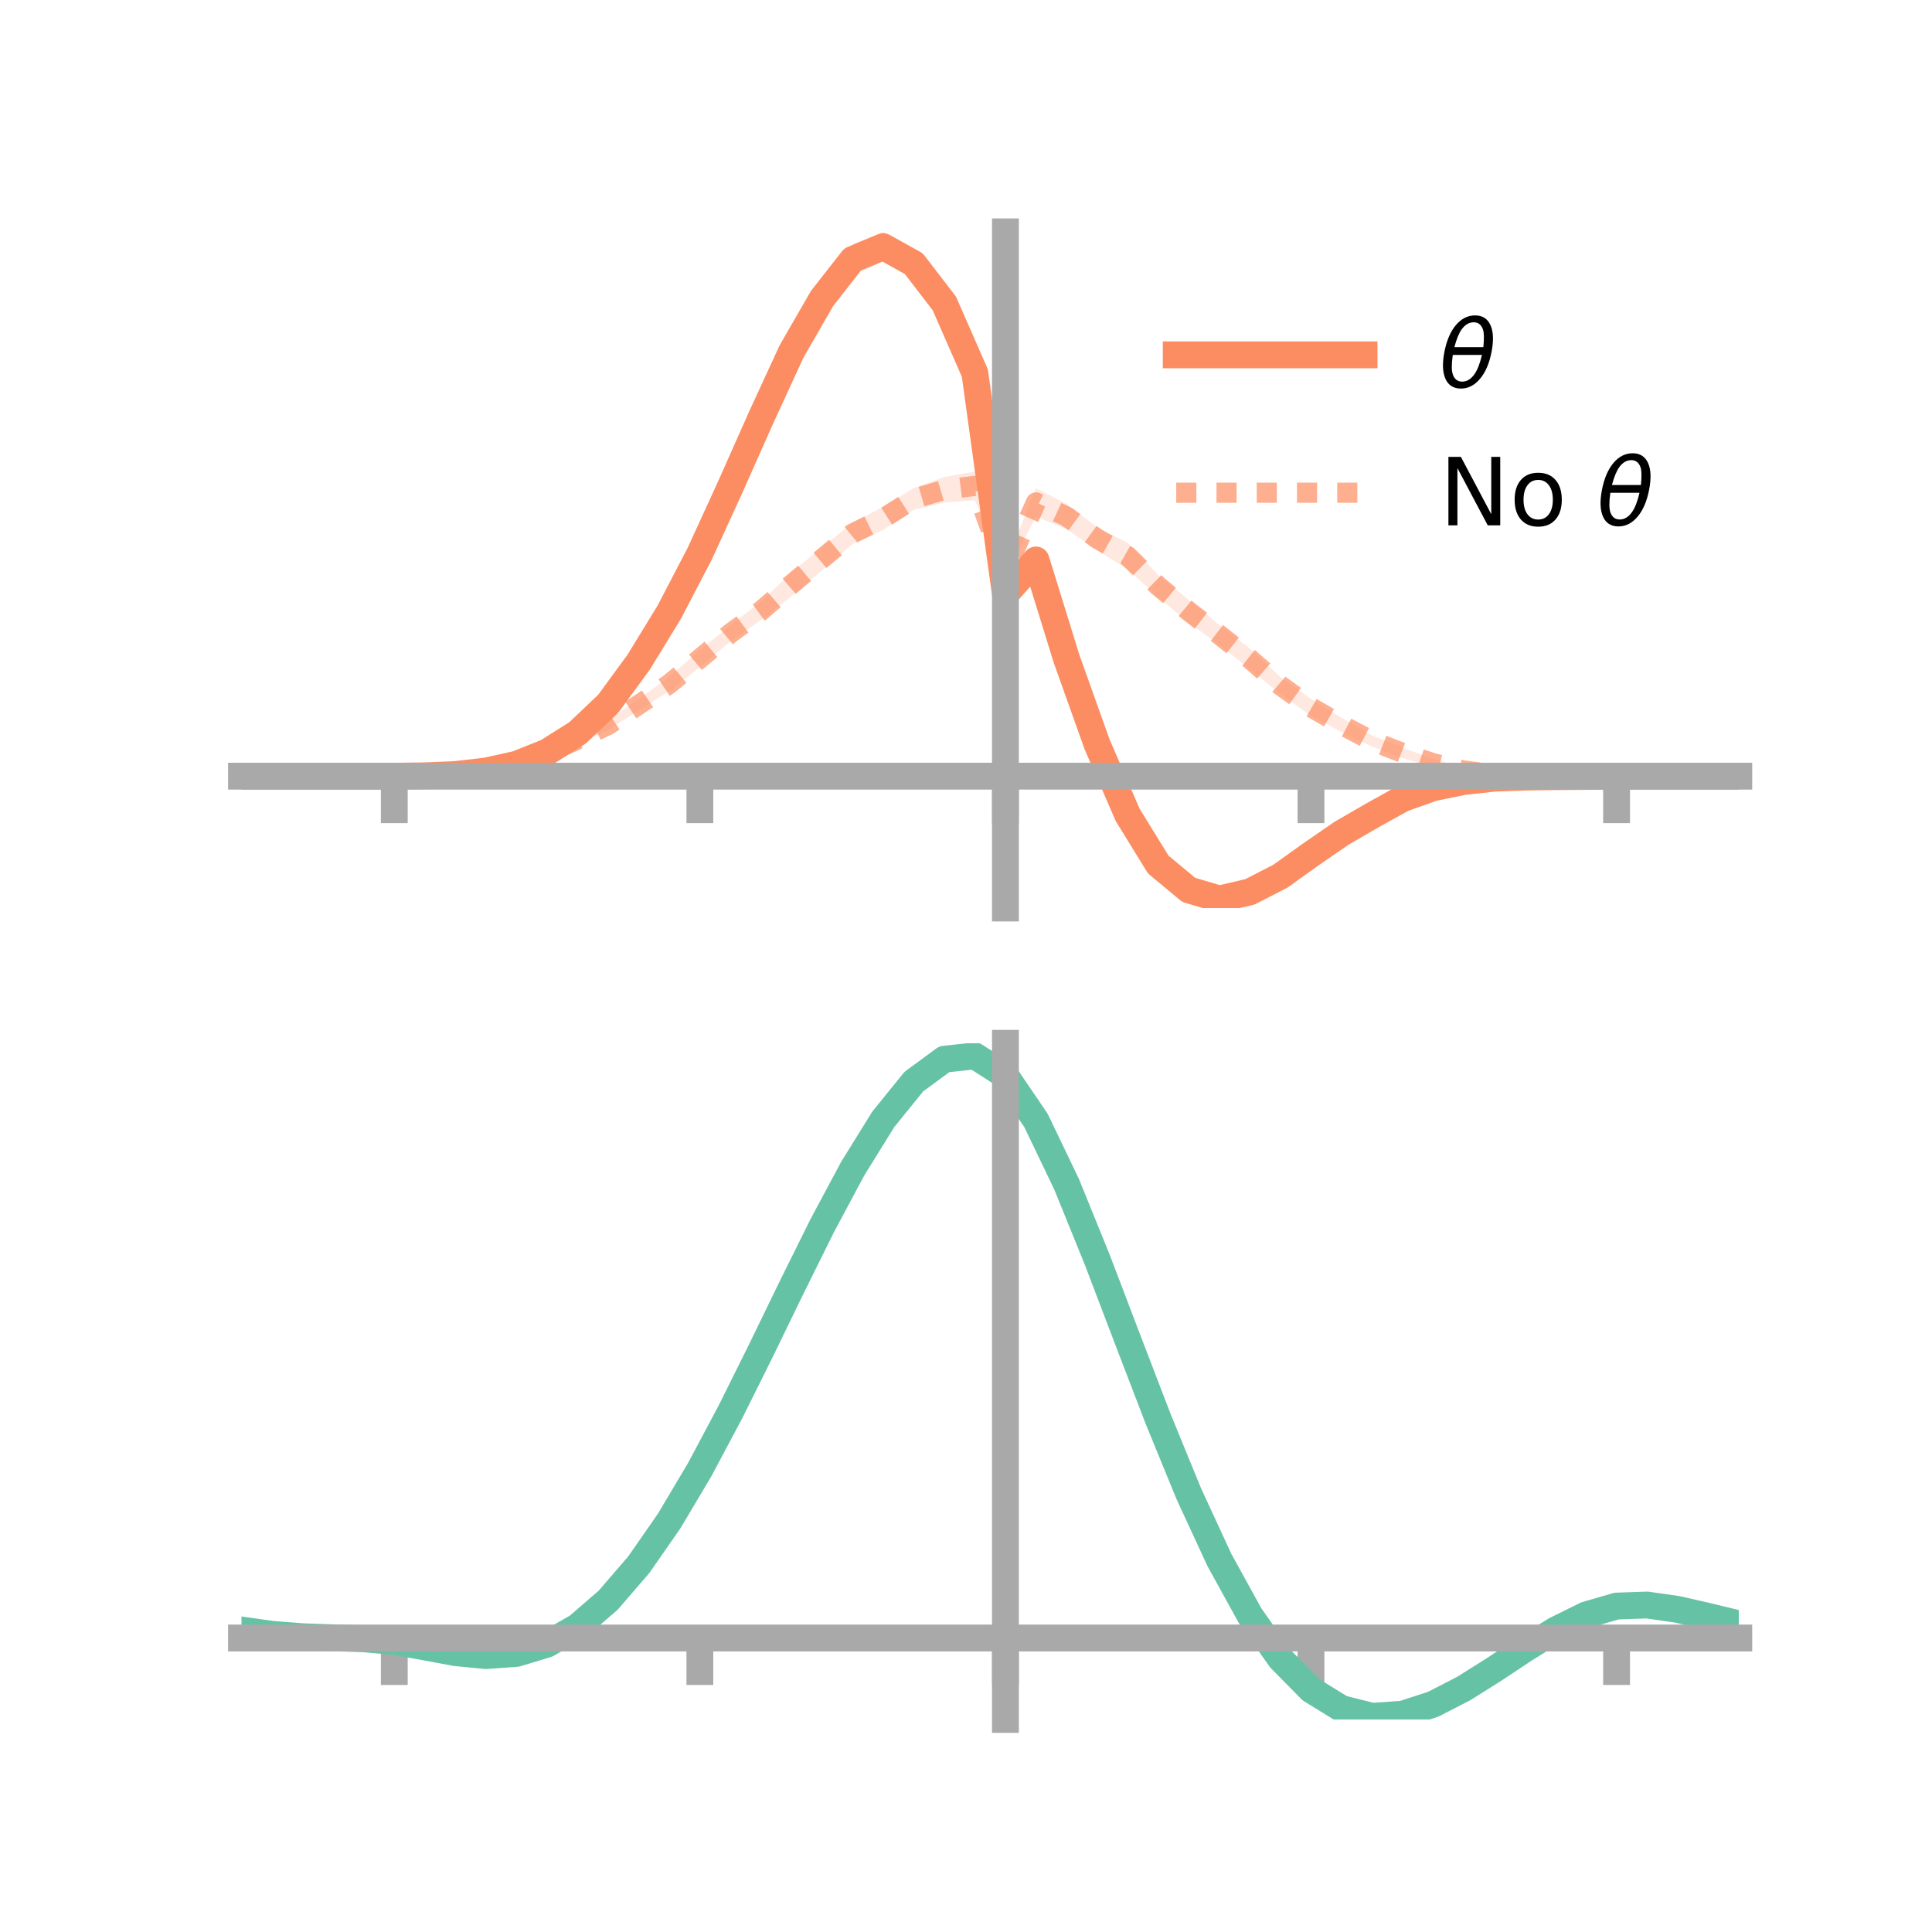 <?xml version="1.0" encoding="utf-8" standalone="no"?>
<!DOCTYPE svg PUBLIC "-//W3C//DTD SVG 1.1//EN"
  "http://www.w3.org/Graphics/SVG/1.1/DTD/svg11.dtd">
<!-- Created with matplotlib (https://matplotlib.org/) -->
<svg height="144pt" version="1.1" viewBox="0 0 144 144" width="144pt" xmlns="http://www.w3.org/2000/svg" xmlns:xlink="http://www.w3.org/1999/xlink">
 <defs>
  <style type="text/css">*{stroke-linecap:butt;stroke-linejoin:round;}</style>
 </defs>
 <g id="figure_1">
  <g id="patch_1">
   <path d="M 0 144 
L 144 144 
L 144 0 
L 0 0 
z
" style="fill:none;"/>
  </g>
  <g id="axes_1">
   <g id="patch_2">
    <path d="M 18 67.68 
L 129.6 67.68 
L 129.6 17.28 
L 18 17.28 
z
" style="fill:none;"/>
   </g>
   <g id="PolyCollection_1">
    <path clip-path="url(#p4c5f2e39b8)" d="M 18 57.852 
L 18 57.852 
L 20.278 57.852 
L 22.555 57.852 
L 24.833 57.852 
L 27.11 57.852 
L 29.388 57.851 
L 31.665 57.804 
L 33.943 57.67 
L 36.22 57.358 
L 38.498 56.808 
L 40.776 55.851 
L 43.053 54.33 
L 45.331 52.093 
L 47.608 48.918 
L 49.886 45.133 
L 52.163 40.643 
L 54.441 35.557 
L 56.718 30.414 
L 58.996 25.272 
L 61.273 21.282 
L 63.551 18.191 
L 65.829 17.28 
L 68.106 18.642 
L 70.384 21.703 
L 72.661 26.718 
L 74.939 43.844 
L 77.216 40.753 
L 79.494 48.226 
L 81.771 54.656 
L 84.049 59.902 
L 86.327 63.753 
L 88.604 65.638 
L 90.882 66.327 
L 93.159 65.94 
L 95.437 64.761 
L 97.714 63.245 
L 99.992 61.763 
L 102.269 60.492 
L 104.547 59.209 
L 106.824 58.47 
L 109.102 58.053 
L 111.38 57.855 
L 113.657 57.826 
L 115.935 57.839 
L 118.212 57.849 
L 120.49 57.852 
L 122.767 57.852 
L 125.045 57.852 
L 127.322 57.852 
L 129.6 57.852 
L 129.6 57.852 
L 129.6 57.852 
L 127.322 57.852 
L 125.045 57.852 
L 122.767 57.852 
L 120.49 57.853 
L 118.212 57.895 
L 115.935 57.937 
L 113.657 58.014 
L 111.38 58.144 
L 109.102 58.441 
L 106.824 58.957 
L 104.547 59.833 
L 102.269 61.075 
L 99.992 62.448 
L 97.714 64.102 
L 95.437 65.848 
L 93.159 67.01 
L 90.882 67.68 
L 88.604 67.019 
L 86.327 65.119 
L 84.049 61.568 
L 81.771 56.304 
L 79.494 49.973 
L 77.216 42.722 
L 74.939 44.742 
L 72.661 28.896 
L 70.384 23.525 
L 68.106 20.659 
L 65.829 19.487 
L 63.551 20.481 
L 61.273 23.209 
L 58.996 27.127 
L 56.718 31.882 
L 54.441 36.99 
L 52.163 41.854 
L 49.886 46.111 
L 47.608 49.772 
L 45.331 52.821 
L 43.053 54.908 
L 40.776 56.261 
L 38.498 57.125 
L 36.22 57.578 
L 33.943 57.788 
L 31.665 57.847 
L 29.388 57.852 
L 27.11 57.852 
L 24.833 57.852 
L 22.555 57.852 
L 20.278 57.852 
L 18 57.852 
z
" style="fill:#fc8d62;fill-opacity:0.2;"/>
   </g>
   <g id="PolyCollection_2">
    <path clip-path="url(#p4c5f2e39b8)" d="M 18 57.852 
L 18 57.852 
L 20.278 57.852 
L 22.555 57.852 
L 24.833 57.852 
L 27.11 57.852 
L 29.388 57.851 
L 31.665 57.801 
L 33.943 57.603 
L 36.22 57.225 
L 38.498 56.665 
L 40.776 55.877 
L 43.053 54.8 
L 45.331 53.667 
L 47.608 52.107 
L 49.886 50.448 
L 52.163 48.452 
L 54.441 46.6 
L 56.718 44.854 
L 58.996 42.668 
L 61.273 40.787 
L 63.551 38.973 
L 65.829 37.776 
L 68.106 36.376 
L 70.384 35.553 
L 72.661 35.149 
L 74.939 42.062 
L 77.216 36.39 
L 79.494 37.561 
L 81.771 39.294 
L 84.049 40.457 
L 86.327 42.861 
L 88.604 44.709 
L 90.882 46.582 
L 93.159 48.337 
L 95.437 50.475 
L 97.714 52.092 
L 99.992 53.495 
L 102.269 54.817 
L 104.547 55.739 
L 106.824 56.565 
L 109.102 57.195 
L 111.38 57.545 
L 113.657 57.729 
L 115.935 57.831 
L 118.212 57.85 
L 120.49 57.852 
L 122.767 57.852 
L 125.045 57.852 
L 127.322 57.852 
L 129.6 57.852 
L 129.6 57.852 
L 129.6 57.852 
L 127.322 57.852 
L 125.045 57.852 
L 122.767 57.852 
L 120.49 57.853 
L 118.212 57.895 
L 115.935 57.952 
L 113.657 57.982 
L 111.38 57.881 
L 109.102 57.658 
L 106.824 57.213 
L 104.547 56.499 
L 102.269 55.65 
L 99.992 54.572 
L 97.714 53.349 
L 95.437 51.717 
L 93.159 49.895 
L 90.882 48.056 
L 88.604 46.425 
L 86.327 44.505 
L 84.049 42.432 
L 81.771 41.009 
L 79.494 39.435 
L 77.216 38.504 
L 74.939 42.906 
L 72.661 37.277 
L 70.384 37.458 
L 68.106 37.992 
L 65.829 39.497 
L 63.551 40.543 
L 61.273 42.488 
L 58.996 44.439 
L 56.718 46.212 
L 54.441 47.804 
L 52.163 49.725 
L 49.886 51.514 
L 47.608 52.945 
L 45.331 54.405 
L 43.053 55.452 
L 40.776 56.371 
L 38.498 56.985 
L 36.22 57.492 
L 33.943 57.731 
L 31.665 57.838 
L 29.388 57.852 
L 27.11 57.852 
L 24.833 57.852 
L 22.555 57.852 
L 20.278 57.852 
L 18 57.852 
z
" style="fill:#fc8d62;fill-opacity:0.2;"/>
   </g>
   <g id="matplotlib.axis_1">
    <g id="xtick_1">
     <g id="line2d_1">
      <defs>
       <path d="M 0 0 
L 0 3.5 
" id="me57f6803a6" style="stroke:#a9a9a9;stroke-width:2;"/>
      </defs>
      <g>
       <use style="fill:#a9a9a9;stroke:#a9a9a9;stroke-width:2;" x="29.388" xlink:href="#me57f6803a6" y="57.852"/>
      </g>
     </g>
    </g>
    <g id="xtick_2">
     <g id="line2d_2">
      <g>
       <use style="fill:#a9a9a9;stroke:#a9a9a9;stroke-width:2;" x="52.163" xlink:href="#me57f6803a6" y="57.852"/>
      </g>
     </g>
    </g>
    <g id="xtick_3">
     <g id="line2d_3">
      <g>
       <use style="fill:#a9a9a9;stroke:#a9a9a9;stroke-width:2;" x="74.939" xlink:href="#me57f6803a6" y="57.852"/>
      </g>
     </g>
    </g>
    <g id="xtick_4">
     <g id="line2d_4">
      <g>
       <use style="fill:#a9a9a9;stroke:#a9a9a9;stroke-width:2;" x="97.714" xlink:href="#me57f6803a6" y="57.852"/>
      </g>
     </g>
    </g>
    <g id="xtick_5">
     <g id="line2d_5">
      <g>
       <use style="fill:#a9a9a9;stroke:#a9a9a9;stroke-width:2;" x="120.49" xlink:href="#me57f6803a6" y="57.852"/>
      </g>
     </g>
    </g>
   </g>
   <g id="matplotlib.axis_2"/>
   <g id="line2d_6">
    <path clip-path="url(#p4c5f2e39b8)" d="M 18 57.852 
L 20.278 57.852 
L 22.555 57.852 
L 24.833 57.852 
L 27.11 57.852 
L 29.388 57.852 
L 31.665 57.825 
L 33.943 57.729 
L 36.22 57.468 
L 38.498 56.966 
L 40.776 56.056 
L 43.053 54.619 
L 45.331 52.457 
L 47.608 49.345 
L 49.886 45.622 
L 52.163 41.249 
L 54.441 36.274 
L 56.718 31.148 
L 58.996 26.199 
L 61.273 22.245 
L 63.551 19.336 
L 65.829 18.384 
L 68.106 19.65 
L 70.384 22.614 
L 72.661 27.807 
L 74.939 44.293 
L 77.216 41.737 
L 79.494 49.1 
L 81.771 55.48 
L 84.049 60.735 
L 86.327 64.436 
L 88.604 66.328 
L 90.882 67.004 
L 93.159 66.475 
L 95.437 65.304 
L 97.714 63.674 
L 99.992 62.106 
L 102.269 60.784 
L 104.547 59.521 
L 106.824 58.713 
L 109.102 58.247 
L 111.38 58 
L 113.657 57.92 
L 115.935 57.888 
L 118.212 57.872 
L 120.49 57.853 
L 122.767 57.852 
L 125.045 57.852 
L 127.322 57.852 
L 129.6 57.852 
" style="fill:none;stroke:#fc8d62;stroke-linecap:square;stroke-width:2;"/>
   </g>
   <g id="line2d_7">
    <path clip-path="url(#p4c5f2e39b8)" d="M 18 57.852 
L 20.278 57.852 
L 22.555 57.852 
L 24.833 57.852 
L 27.11 57.852 
L 29.388 57.852 
L 31.665 57.819 
L 33.943 57.667 
L 36.22 57.358 
L 38.498 56.825 
L 40.776 56.124 
L 43.053 55.126 
L 45.331 54.036 
L 47.608 52.526 
L 49.886 50.981 
L 52.163 49.088 
L 54.441 47.202 
L 56.718 45.533 
L 58.996 43.553 
L 61.273 41.638 
L 63.551 39.758 
L 65.829 38.636 
L 68.106 37.184 
L 70.384 36.505 
L 72.661 36.213 
L 74.939 42.484 
L 77.216 37.447 
L 79.494 38.498 
L 81.771 40.151 
L 84.049 41.444 
L 86.327 43.683 
L 88.604 45.567 
L 90.882 47.319 
L 93.159 49.116 
L 95.437 51.096 
L 97.714 52.72 
L 99.992 54.034 
L 102.269 55.233 
L 104.547 56.119 
L 106.824 56.889 
L 109.102 57.426 
L 111.38 57.713 
L 113.657 57.856 
L 115.935 57.891 
L 118.212 57.873 
L 120.49 57.853 
L 122.767 57.852 
L 125.045 57.852 
L 127.322 57.852 
L 129.6 57.852 
" style="fill:none;stroke:#fc8d62;stroke-dasharray:1.5,1.5;stroke-dashoffset:0;stroke-opacity:0.7;stroke-width:1.5;"/>
   </g>
   <g id="patch_3">
    <path d="M 74.939 67.68 
L 74.939 17.28 
" style="fill:none;stroke:#a9a9a9;stroke-linecap:square;stroke-linejoin:miter;stroke-width:2;"/>
   </g>
   <g id="patch_4">
    <path d="M 129.6 67.68 
L 129.6 17.28 
" style="fill:none;"/>
   </g>
   <g id="patch_5">
    <path d="M 18 57.852 
L 129.6 57.852 
" style="fill:none;stroke:#a9a9a9;stroke-linecap:square;stroke-linejoin:miter;stroke-width:2;"/>
   </g>
   <g id="patch_6">
    <path d="M 18 17.28 
L 129.6 17.28 
" style="fill:none;"/>
   </g>
   <g id="legend_1">
    <g id="line2d_8">
     <path d="M 87.67 26.449 
L 101.67 26.449 
" style="fill:none;stroke:#fc8d62;stroke-linecap:square;stroke-width:2;"/>
    </g>
    <g id="line2d_9"/>
    <g id="text_1">
     <!-- $\theta$ -->
     <g transform="translate(107.27 28.899)scale(0.07 -0.07)">
      <defs>
       <path d="M 45.516 34.672 
L 14.453 34.672 
Q 12.359 20.062 14.5 13.875 
Q 17.188 6.25 24.469 6.25 
Q 31.781 6.25 37.359 13.922 
Q 42.234 20.656 45.516 34.672 
z
M 47.016 42.969 
Q 48.344 56.844 46.625 61.719 
Q 43.953 69.438 36.766 69.438 
Q 29.297 69.438 23.828 61.812 
Q 19.531 55.672 16.156 42.969 
z
M 38.188 76.766 
Q 49.906 76.766 54.594 66.406 
Q 59.281 56.109 55.719 37.844 
Q 52.203 19.625 43.453 9.281 
Q 34.766 -1.125 23.047 -1.125 
Q 11.281 -1.125 6.641 9.281 
Q 2 19.625 5.516 37.844 
Q 9.078 56.109 17.719 66.406 
Q 26.422 76.766 38.188 76.766 
z
" id="DejaVuSans-Oblique-952"/>
      </defs>
      <use transform="translate(0 0.234)" xlink:href="#DejaVuSans-Oblique-952"/>
     </g>
    </g>
    <g id="line2d_10">
     <path d="M 87.67 36.724 
L 101.67 36.724 
" style="fill:none;stroke:#fc8d62;stroke-dasharray:1.5,1.5;stroke-dashoffset:0;stroke-opacity:0.7;stroke-width:1.5;"/>
    </g>
    <g id="line2d_11"/>
    <g id="text_2">
     <!-- No $\theta$ -->
     <g transform="translate(107.27 39.174)scale(0.07 -0.07)">
      <defs>
       <path d="M 9.812 72.906 
L 23.094 72.906 
L 55.422 11.922 
L 55.422 72.906 
L 64.984 72.906 
L 64.984 0 
L 51.703 0 
L 19.391 60.984 
L 19.391 0 
L 9.812 0 
z
" id="DejaVuSans-78"/>
       <path d="M 30.609 48.391 
Q 23.391 48.391 19.188 42.75 
Q 14.984 37.109 14.984 27.297 
Q 14.984 17.484 19.156 11.844 
Q 23.344 6.203 30.609 6.203 
Q 37.797 6.203 41.984 11.859 
Q 46.188 17.531 46.188 27.297 
Q 46.188 37.016 41.984 42.703 
Q 37.797 48.391 30.609 48.391 
z
M 30.609 56 
Q 42.328 56 49.016 48.375 
Q 55.719 40.766 55.719 27.297 
Q 55.719 13.875 49.016 6.219 
Q 42.328 -1.422 30.609 -1.422 
Q 18.844 -1.422 12.172 6.219 
Q 5.516 13.875 5.516 27.297 
Q 5.516 40.766 12.172 48.375 
Q 18.844 56 30.609 56 
z
" id="DejaVuSans-111"/>
       <path id="DejaVuSans-32"/>
      </defs>
      <use transform="translate(0 0.234)" xlink:href="#DejaVuSans-78"/>
      <use transform="translate(74.805 0.234)" xlink:href="#DejaVuSans-111"/>
      <use transform="translate(135.986 0.234)" xlink:href="#DejaVuSans-32"/>
      <use transform="translate(167.773 0.234)" xlink:href="#DejaVuSans-Oblique-952"/>
     </g>
    </g>
   </g>
  </g>
  <g id="axes_2">
   <g id="patch_7">
    <path d="M 18 128.16 
L 129.6 128.16 
L 129.6 77.76 
L 18 77.76 
z
" style="fill:none;"/>
   </g>
   <g id="PolyCollection_3">
    <path clip-path="url(#p48a9f5ac4b)" d="M 18 121.536 
L 18 121.45 
L 20.278 121.779 
L 22.555 121.956 
L 24.833 122.032 
L 27.11 122.106 
L 29.388 122.308 
L 31.665 122.715 
L 33.943 123.132 
L 36.22 123.343 
L 38.498 123.172 
L 40.776 122.48 
L 43.053 121.162 
L 45.331 119.154 
L 47.608 116.451 
L 49.886 113.094 
L 52.163 109.166 
L 54.441 104.786 
L 56.718 100.108 
L 58.996 95.319 
L 61.273 90.634 
L 63.551 86.294 
L 65.829 82.557 
L 68.106 79.699 
L 70.384 78.003 
L 72.661 77.76 
L 74.939 79.246 
L 77.216 82.644 
L 79.494 87.458 
L 81.771 93.145 
L 84.049 99.21 
L 86.327 105.235 
L 88.604 110.88 
L 90.882 115.89 
L 93.159 120.086 
L 95.437 123.366 
L 97.714 125.697 
L 99.992 127.109 
L 102.269 127.683 
L 104.547 127.535 
L 106.824 126.807 
L 109.102 125.657 
L 111.38 124.254 
L 113.657 122.772 
L 115.935 121.385 
L 118.212 120.269 
L 120.49 119.612 
L 122.767 119.535 
L 125.045 119.872 
L 127.322 120.407 
L 129.6 120.972 
L 129.6 121.085 
L 129.6 121.085 
L 127.322 120.55 
L 125.045 120.041 
L 122.767 119.721 
L 120.49 119.802 
L 118.212 120.464 
L 115.935 121.604 
L 113.657 123.041 
L 111.38 124.584 
L 109.102 126.044 
L 106.824 127.24 
L 104.547 127.998 
L 102.269 128.16 
L 99.992 127.593 
L 97.714 126.196 
L 95.437 123.906 
L 93.159 120.708 
L 90.882 116.635 
L 88.604 111.78 
L 86.327 106.311 
L 84.049 100.468 
L 81.771 94.58 
L 79.494 89.054 
L 77.216 84.374 
L 74.939 81.075 
L 72.661 79.641 
L 70.384 79.89 
L 68.106 81.545 
L 65.829 84.319 
L 63.551 87.933 
L 61.273 92.117 
L 58.996 96.621 
L 56.718 101.213 
L 54.441 105.687 
L 52.163 109.867 
L 49.886 113.609 
L 47.608 116.805 
L 45.331 119.385 
L 43.053 121.319 
L 40.776 122.612 
L 38.498 123.298 
L 36.22 123.457 
L 33.943 123.224 
L 31.665 122.789 
L 29.388 122.382 
L 27.11 122.185 
L 24.833 122.11 
L 22.555 122.028 
L 20.278 121.851 
L 18 121.536 
z
" style="fill:#66c2a5;fill-opacity:0.2;"/>
   </g>
   <g id="matplotlib.axis_3">
    <g id="xtick_6">
     <g id="line2d_12">
      <g>
       <use style="fill:#a9a9a9;stroke:#a9a9a9;stroke-width:2;" x="29.388" xlink:href="#me57f6803a6" y="122.086"/>
      </g>
     </g>
    </g>
    <g id="xtick_7">
     <g id="line2d_13">
      <g>
       <use style="fill:#a9a9a9;stroke:#a9a9a9;stroke-width:2;" x="52.163" xlink:href="#me57f6803a6" y="122.086"/>
      </g>
     </g>
    </g>
    <g id="xtick_8">
     <g id="line2d_14">
      <g>
       <use style="fill:#a9a9a9;stroke:#a9a9a9;stroke-width:2;" x="74.939" xlink:href="#me57f6803a6" y="122.086"/>
      </g>
     </g>
    </g>
    <g id="xtick_9">
     <g id="line2d_15">
      <g>
       <use style="fill:#a9a9a9;stroke:#a9a9a9;stroke-width:2;" x="97.714" xlink:href="#me57f6803a6" y="122.086"/>
      </g>
     </g>
    </g>
    <g id="xtick_10">
     <g id="line2d_16">
      <g>
       <use style="fill:#a9a9a9;stroke:#a9a9a9;stroke-width:2;" x="120.49" xlink:href="#me57f6803a6" y="122.086"/>
      </g>
     </g>
    </g>
   </g>
   <g id="matplotlib.axis_4"/>
   <g id="line2d_17">
    <path clip-path="url(#p48a9f5ac4b)" d="M 18 121.493 
L 20.278 121.815 
L 22.555 121.992 
L 24.833 122.071 
L 27.11 122.146 
L 29.388 122.345 
L 31.665 122.752 
L 33.943 123.178 
L 36.22 123.4 
L 38.498 123.235 
L 40.776 122.546 
L 43.053 121.24 
L 45.331 119.269 
L 47.608 116.628 
L 49.886 113.352 
L 52.163 109.517 
L 54.441 105.237 
L 56.718 100.66 
L 58.996 95.97 
L 61.273 91.375 
L 63.551 87.113 
L 65.829 83.438 
L 68.106 80.622 
L 70.384 78.947 
L 72.661 78.7 
L 74.939 80.161 
L 77.216 83.509 
L 79.494 88.256 
L 81.771 93.863 
L 84.049 99.839 
L 86.327 105.773 
L 88.604 111.33 
L 90.882 116.262 
L 93.159 120.397 
L 95.437 123.636 
L 97.714 125.946 
L 99.992 127.351 
L 102.269 127.922 
L 104.547 127.766 
L 106.824 127.023 
L 109.102 125.85 
L 111.38 124.419 
L 113.657 122.906 
L 115.935 121.495 
L 118.212 120.367 
L 120.49 119.707 
L 122.767 119.628 
L 125.045 119.956 
L 127.322 120.479 
L 129.6 121.029 
" style="fill:none;stroke:#66c2a5;stroke-linecap:square;stroke-width:2;"/>
   </g>
   <g id="patch_8">
    <path d="M 74.939 128.16 
L 74.939 77.76 
" style="fill:none;stroke:#a9a9a9;stroke-linecap:square;stroke-linejoin:miter;stroke-width:2;"/>
   </g>
   <g id="patch_9">
    <path d="M 129.6 128.16 
L 129.6 77.76 
" style="fill:none;"/>
   </g>
   <g id="patch_10">
    <path d="M 18 122.086 
L 129.6 122.086 
" style="fill:none;stroke:#a9a9a9;stroke-linecap:square;stroke-linejoin:miter;stroke-width:2;"/>
   </g>
   <g id="patch_11">
    <path d="M 18 77.76 
L 129.6 77.76 
" style="fill:none;"/>
   </g>
  </g>
 </g>
 <defs>
  <clipPath id="p4c5f2e39b8">
   <rect height="50.4" width="111.6" x="18" y="17.28"/>
  </clipPath>
  <clipPath id="p48a9f5ac4b">
   <rect height="50.4" width="111.6" x="18" y="77.76"/>
  </clipPath>
 </defs>
</svg>
